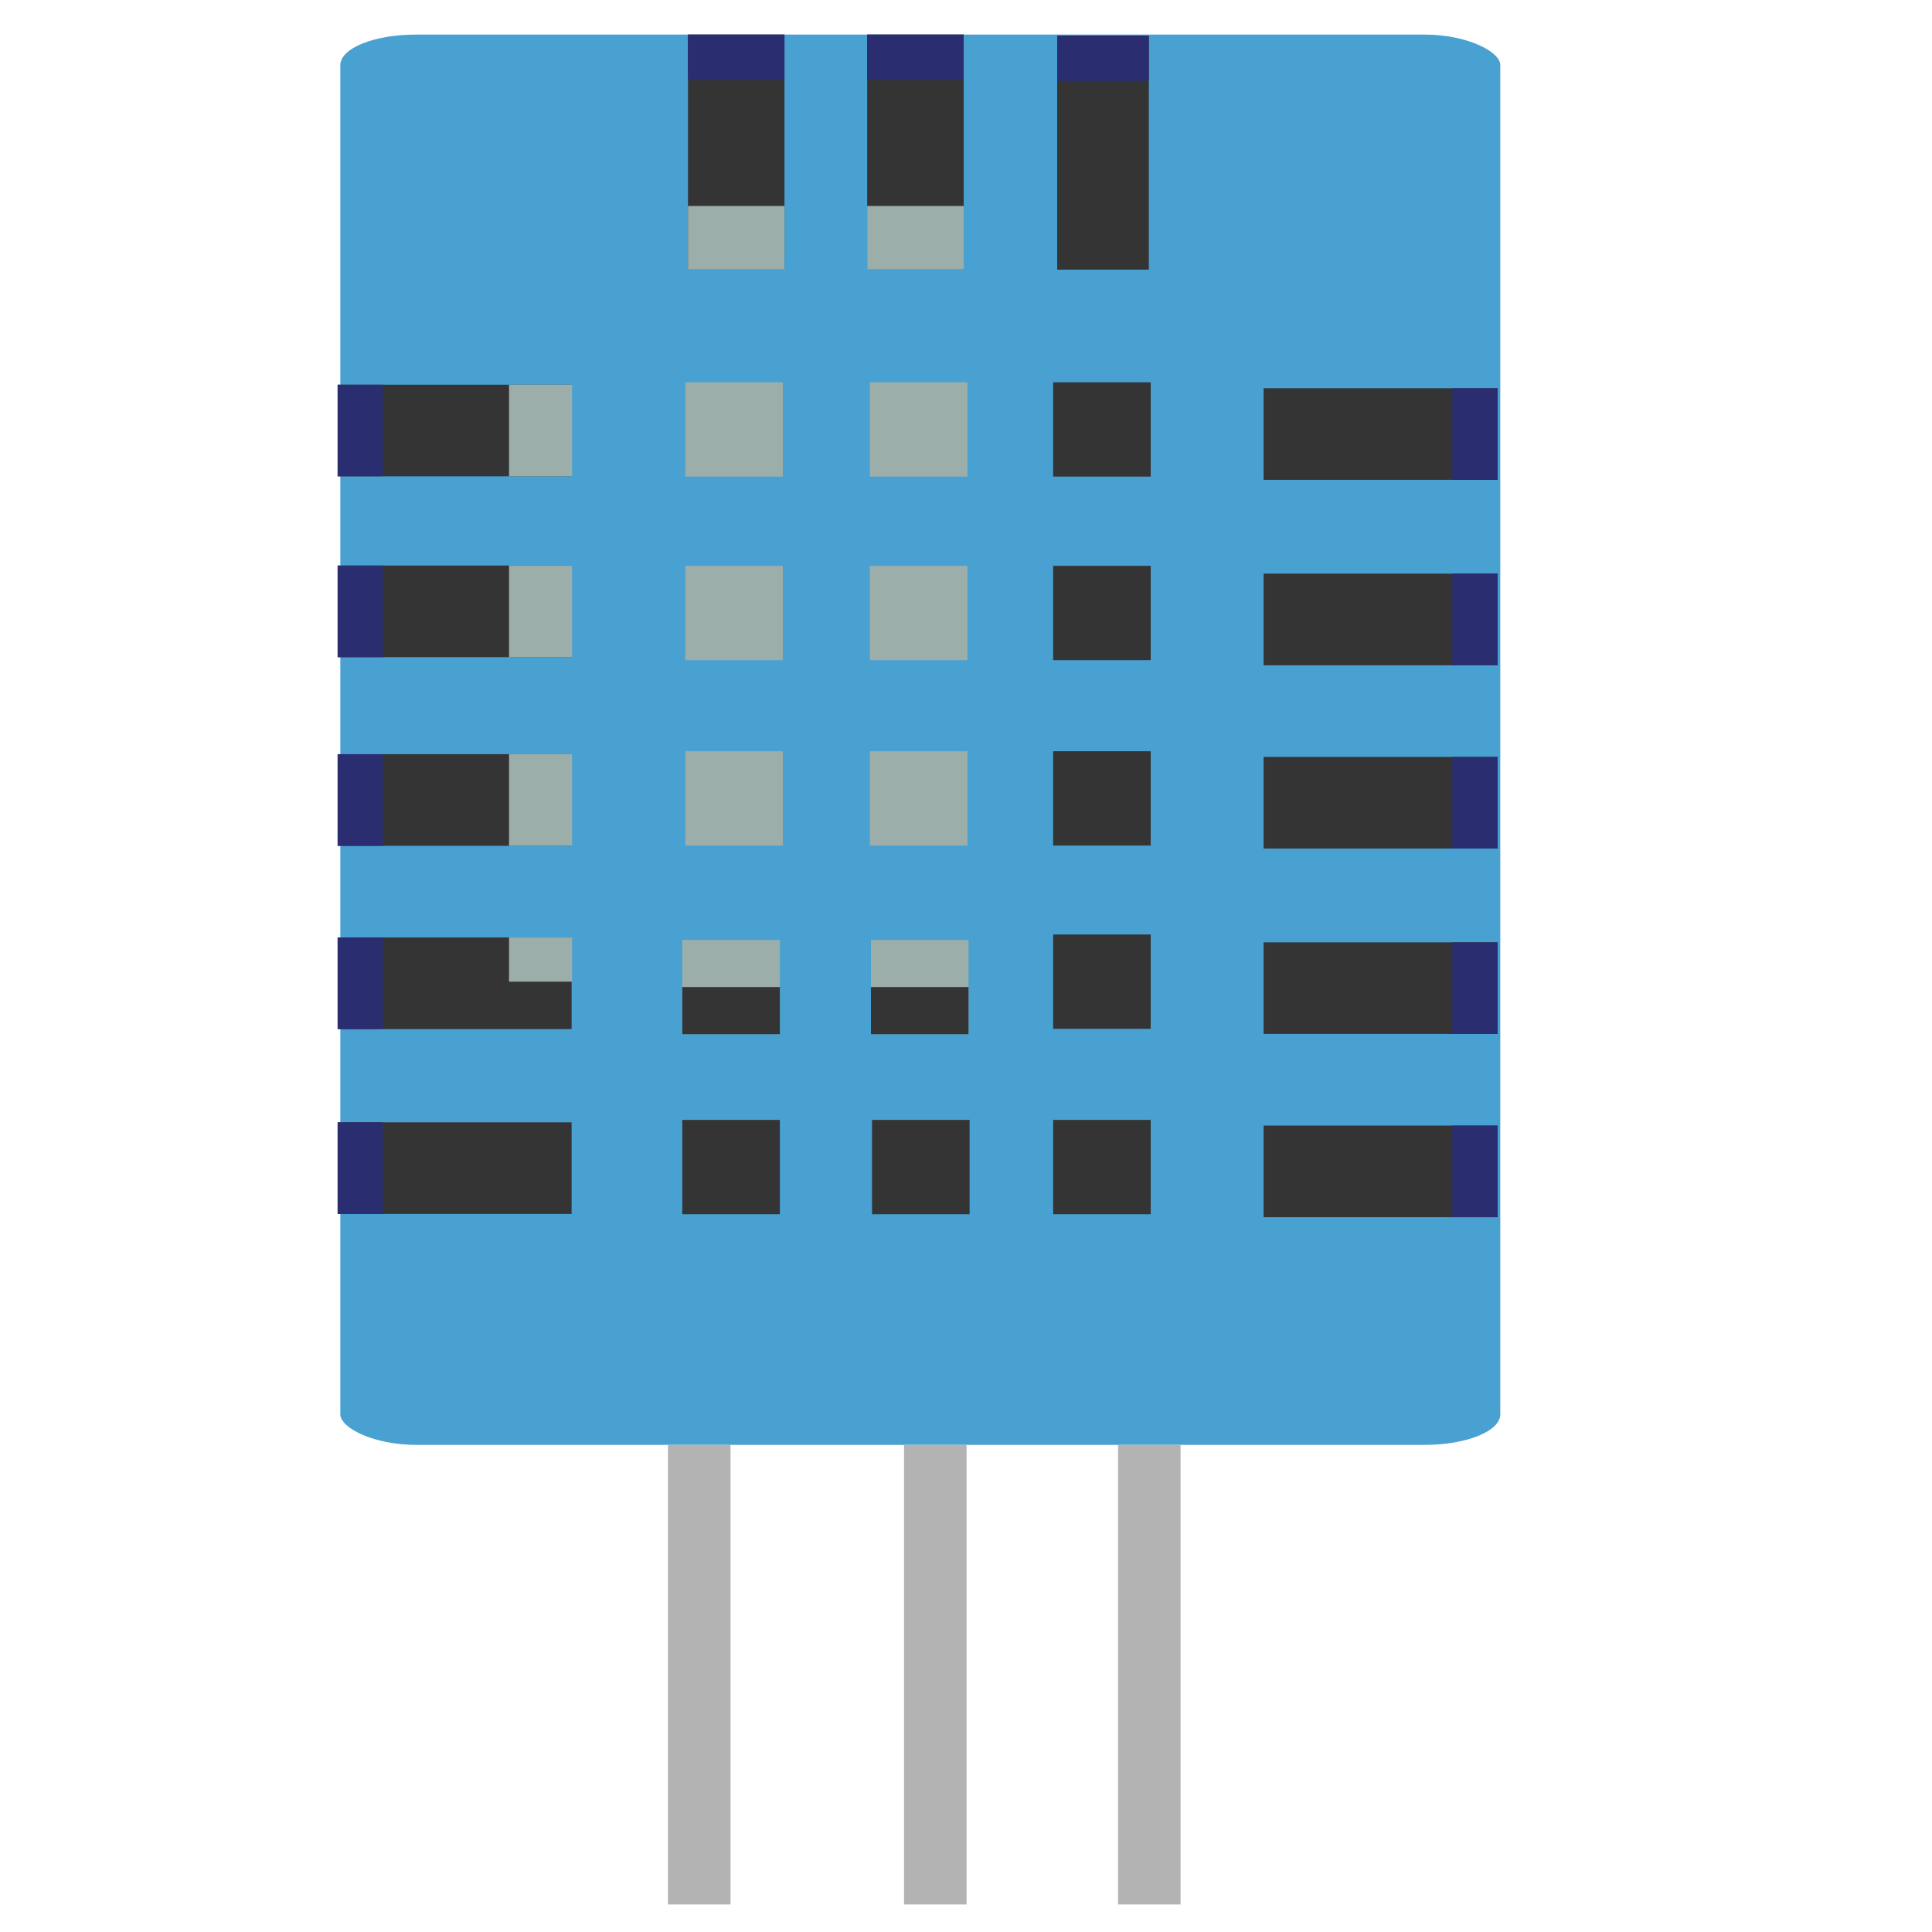 <?xml version="1.0" encoding="UTF-8"?>
<!DOCTYPE svg PUBLIC "-//W3C//DTD SVG 1.1//EN" "http://www.w3.org/Graphics/SVG/1.1/DTD/svg11.dtd">
<!-- Creator: CorelDRAW 2019 -->
<svg xmlns="http://www.w3.org/2000/svg" xml:space="preserve" width="86.699mm" height="86.699mm" version="1.1" style="shape-rendering:geometricPrecision; text-rendering:geometricPrecision; image-rendering:optimizeQuality; fill-rule:evenodd; clip-rule:evenodd"
viewBox="0 0 8669.86 8669.86"
 xmlns:xlink="http://www.w3.org/1999/xlink">
 <defs>
  <style type="text/css">
   <![CDATA[
    .fil2 {fill:#2A2D70}
    .fil1 {fill:#343434}
    .fil0 {fill:#48A1D1}
    .fil3 {fill:#9CAEAA}
    .fil4 {fill:#B3B3B3}
   ]]>
  </style>
 </defs>
 <g id="Layer_x0020_1">
  <g id="_1105126480">
   <rect class="fil0" x="1527.2" y="155.2" width="5205.35" height="6328.62" rx="338.66" ry="136.91"/>
   <rect class="fil1" x="3087.3" y="155.2" width="432.96" height="1049.79"/>
   <rect class="fil2" x="3087.3" y="155.2" width="432.96" height="203.19"/>
   <rect class="fil3" x="3087.3" y="924.4" width="432.96" height="283.01"/>
   <rect class="fil1" transform="matrix(3.87393E-14 -1.389 1.463 3.67919E-14 1515.12 2137.44)" width="296" height="717.7"/>
   <rect class="fil2" transform="matrix(3.87393E-14 -1.389 0.283 7.12103E-15 1515.12 2137.44)" width="296" height="717.7"/>
   <rect class="fil3" transform="matrix(3.87393E-14 -1.389 0.394 9.91849E-15 2284.31 2137.44)" width="296" height="717.7"/>
   <rect class="fil1" transform="matrix(3.87393E-14 -1.389 1.463 3.67919E-14 1515.12 2949)" width="296" height="717.7"/>
   <rect class="fil2" transform="matrix(3.87393E-14 -1.389 0.283 7.12103E-15 1515.12 2949)" width="296" height="717.7"/>
   <rect class="fil3" transform="matrix(3.87393E-14 -1.389 0.394 9.91849E-15 2284.31 2949)" width="296" height="717.7"/>
   <rect class="fil1" transform="matrix(3.87393E-14 -1.389 1.463 3.67919E-14 1515.12 3795.58)" width="296" height="717.7"/>
   <rect class="fil2" transform="matrix(3.87393E-14 -1.389 0.283 7.12103E-15 1515.12 3795.58)" width="296" height="717.7"/>
   <rect class="fil3" transform="matrix(3.87393E-14 -1.389 0.394 9.91849E-15 2284.31 3795.58)" width="296" height="717.7"/>
   <rect class="fil1" transform="matrix(3.87393E-14 -1.389 1.463 3.67919E-14 1515.12 4618.02)" width="296" height="717.7"/>
   <rect class="fil2" transform="matrix(3.87393E-14 -1.389 0.283 7.12103E-15 1515.12 4618.02)" width="296" height="717.7"/>
   <rect class="fil3" transform="matrix(3.87393E-14 -0.67 0.394 4.78389E-15 2284.31 4405.15)" width="296" height="717.7"/>
   <rect class="fil1" transform="matrix(3.87393E-14 -1.389 1.463 3.67919E-14 1515.12 5447.7)" width="296" height="717.7"/>
   <rect class="fil2" transform="matrix(3.87393E-14 -1.389 0.283 7.12103E-15 1515.12 5447.7)" width="296" height="717.7"/>
   <rect class="fil1" transform="matrix(-3.87393E-14 -1.389 -1.463 3.67919E-14 6720.43 5462.23)" width="296" height="717.7"/>
   <rect class="fil2" transform="matrix(-3.87393E-14 -1.389 -0.283 7.12103E-15 6720.43 5462.23)" width="296" height="717.7"/>
   <rect class="fil1" transform="matrix(-3.87393E-14 -1.389 -1.463 3.67919E-14 6720.43 4639.86)" width="296" height="717.7"/>
   <rect class="fil2" transform="matrix(-3.87393E-14 -1.389 -0.283 7.12103E-15 6720.43 4639.86)" width="296" height="717.7"/>
   <rect class="fil1" transform="matrix(-3.87393E-14 -1.389 -1.463 3.67919E-14 6720.43 3807.75)" width="296" height="717.7"/>
   <rect class="fil2" transform="matrix(-3.87393E-14 -1.389 -0.283 7.12103E-15 6720.43 3807.75)" width="296" height="717.7"/>
   <rect class="fil1" transform="matrix(-3.87393E-14 -1.389 -1.463 3.67919E-14 6720.43 2985.38)" width="296" height="717.7"/>
   <rect class="fil2" transform="matrix(-3.87393E-14 -1.389 -0.283 7.12103E-15 6720.43 2985.38)" width="296" height="717.7"/>
   <rect class="fil1" transform="matrix(-3.87393E-14 -1.389 -1.463 3.67919E-14 6720.43 2153.3)" width="296" height="717.7"/>
   <rect class="fil2" transform="matrix(-3.87393E-14 -1.389 -0.283 7.12103E-15 6720.43 2153.3)" width="296" height="717.7"/>
   <rect class="fil1" x="4744.22" y="160.18" width="411.2" height="1049.79"/>
   <rect class="fil2" x="4744.22" y="160.18" width="411.2" height="203.19"/>
   <rect class="fil1" x="3891.56" y="155.2" width="432.96" height="1049.79"/>
   <rect class="fil2" x="3891.56" y="155.2" width="432.96" height="203.19"/>
   <rect class="fil3" x="3891.56" y="924.4" width="432.96" height="283.01"/>
   <rect class="fil3" x="3075.18" y="1715.47" width="437.81" height="423.3"/>
   <rect class="fil3" x="3075.18" y="2539.07" width="437.81" height="423.3"/>
   <rect class="fil3" x="3075.18" y="3371.15" width="437.81" height="423.3"/>
   <rect class="fil3" x="3903.61" y="1715.47" width="437.81" height="423.3"/>
   <rect class="fil3" x="3903.61" y="2539.07" width="437.81" height="423.3"/>
   <rect class="fil3" x="3903.61" y="3371.15" width="437.81" height="423.3"/>
   <rect class="fil1" x="4726.02" y="1715.47" width="437.81" height="423.3"/>
   <rect class="fil1" x="4726.02" y="2539.07" width="437.81" height="423.3"/>
   <rect class="fil1" x="4726.02" y="3371.15" width="437.81" height="423.3"/>
   <rect class="fil1" x="4726.02" y="4193.55" width="437.81" height="423.3"/>
   <rect class="fil1" x="4726.02" y="5025.63" width="437.81" height="423.3"/>
   <rect class="fil1" x="3913.3" y="5025.63" width="437.81" height="423.3"/>
   <rect class="fil1" x="3061.86" y="5025.63" width="437.81" height="423.3"/>
   <rect class="fil3" x="3061.86" y="4217.71" width="437.81" height="423.3"/>
   <rect class="fil1" x="3061.86" y="4429.37" width="437.81" height="211.64"/>
   <rect class="fil3" x="3908.46" y="4217.71" width="437.81" height="423.3"/>
   <rect class="fil1" x="3908.46" y="4429.37" width="437.81" height="211.64"/>
   <rect class="fil4" x="2997.57" y="6483.82" width="280.58" height="2062.41"/>
   <rect class="fil4" x="4057.01" y="6483.82" width="280.58" height="2062.41"/>
   <rect class="fil4" x="5017.28" y="6483.82" width="280.58" height="2062.41"/>
  </g>
 </g>
</svg>
